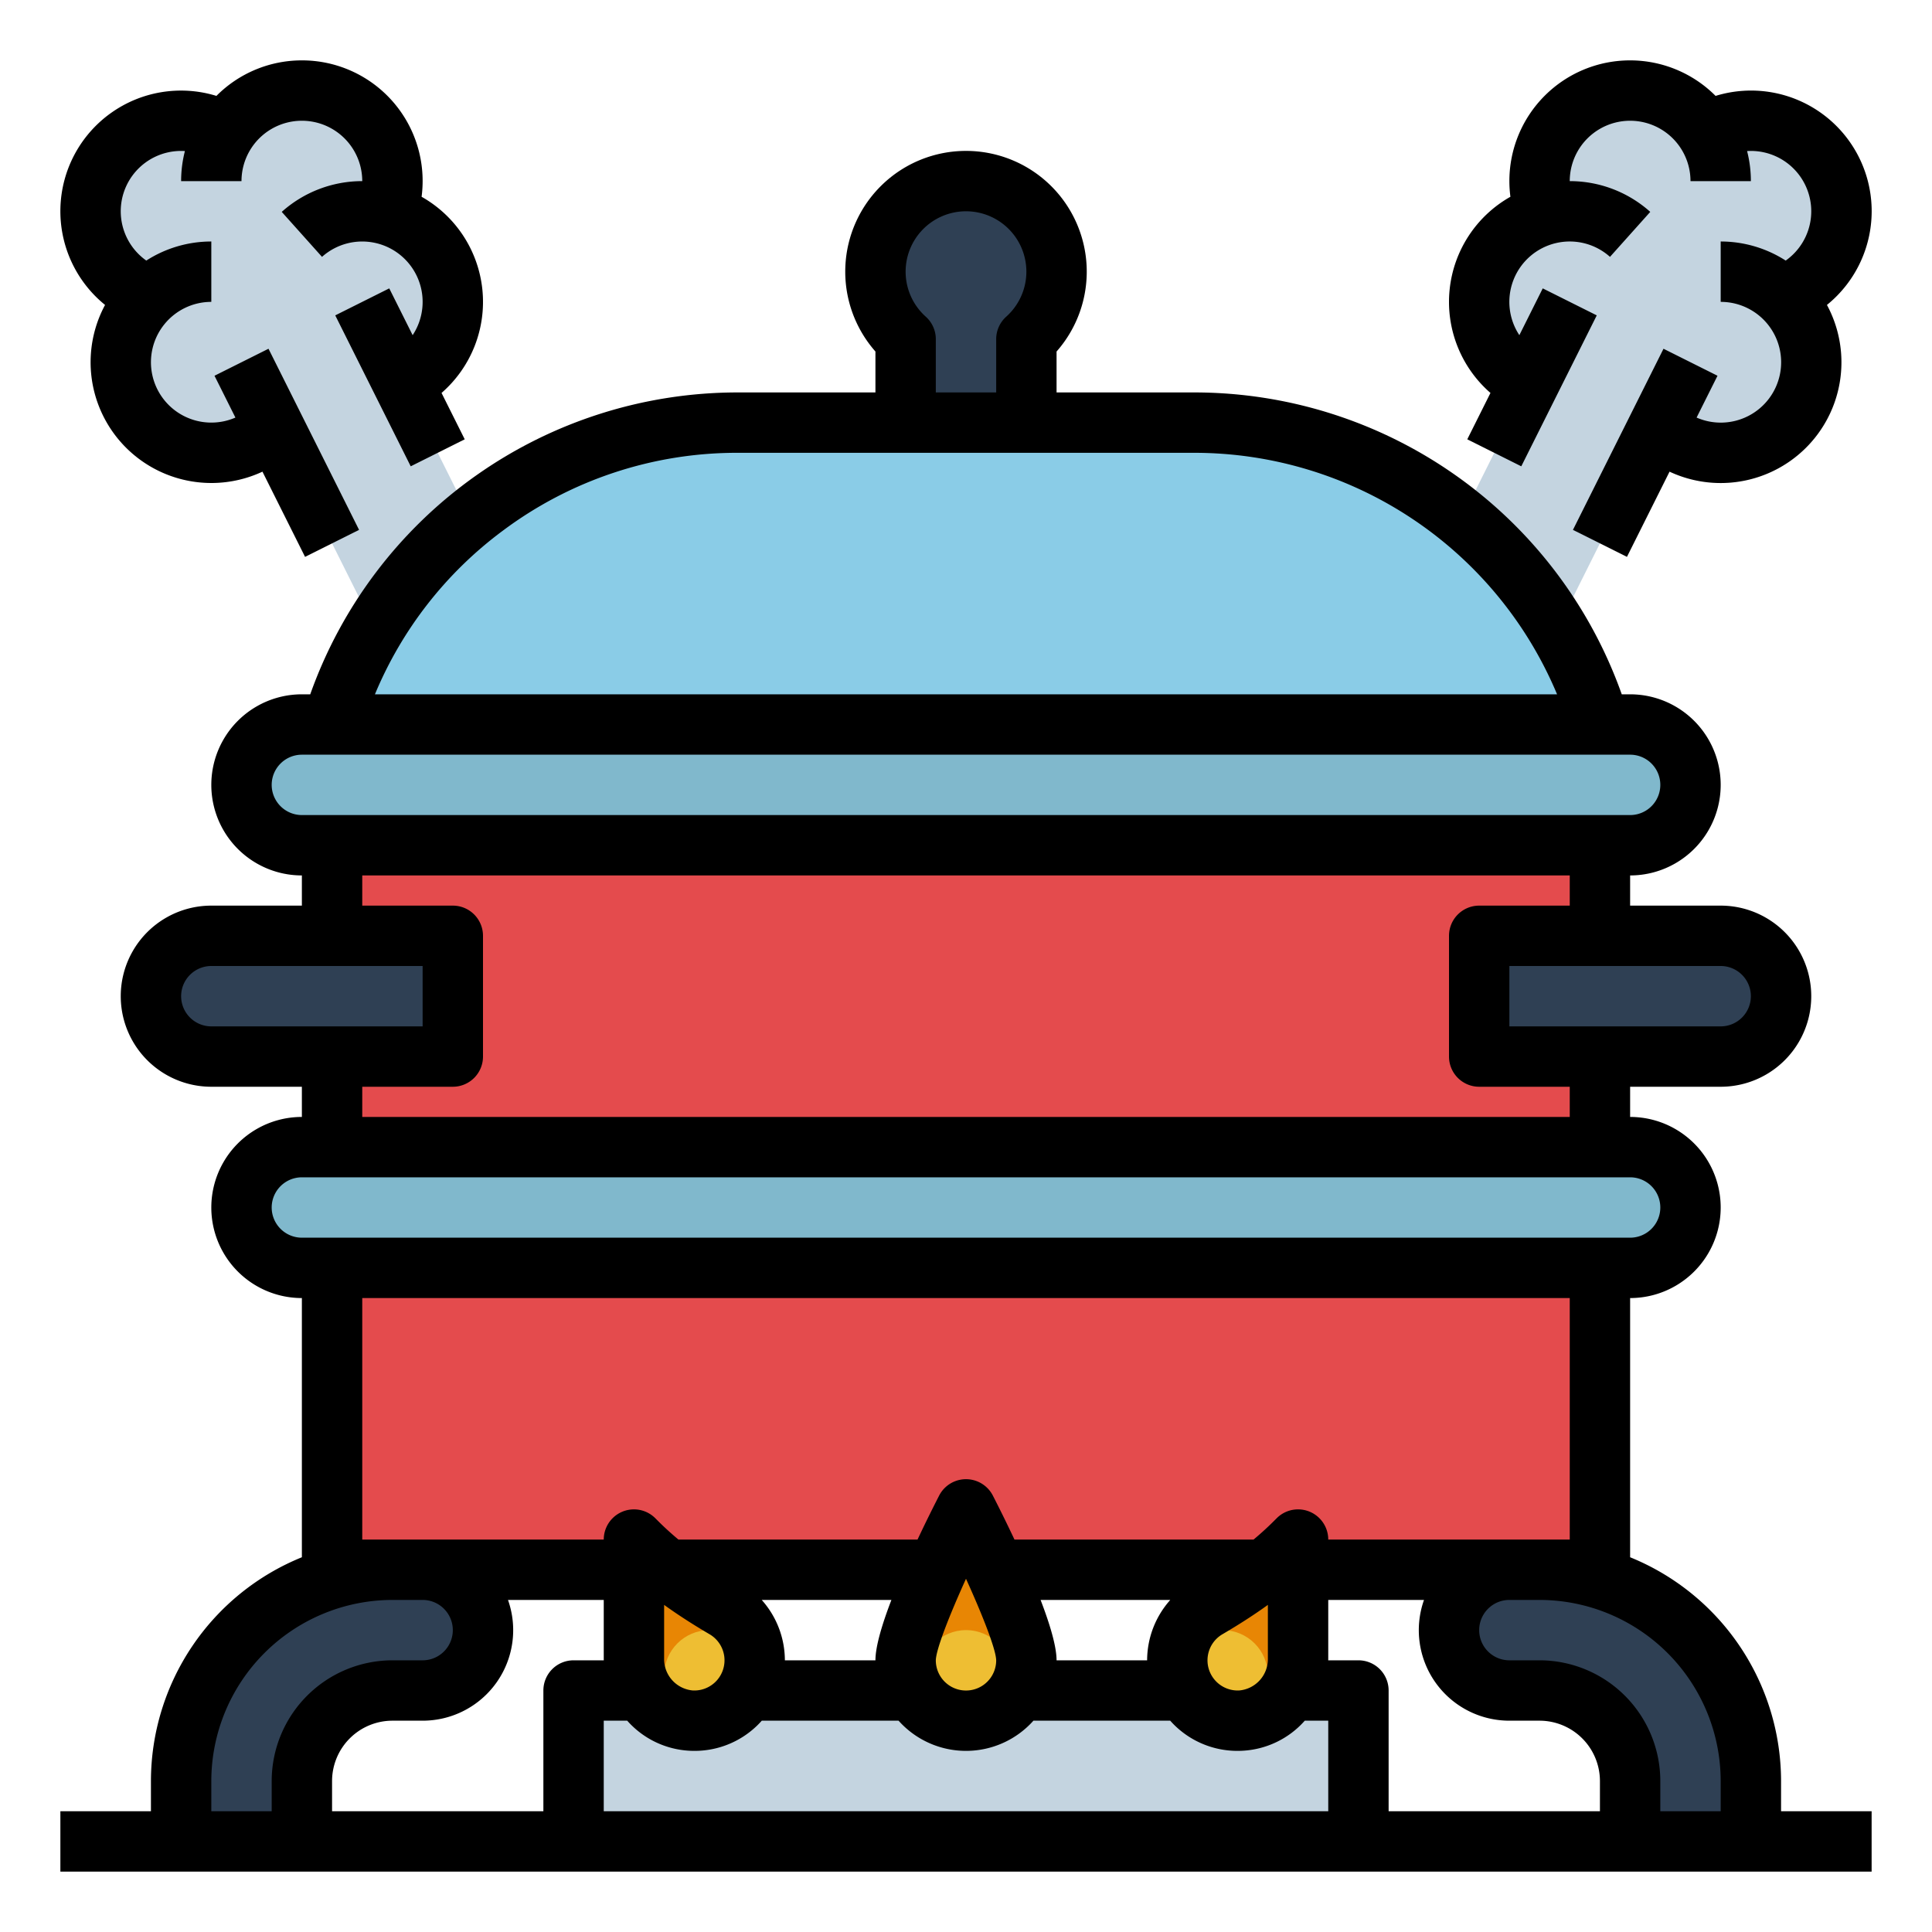 <?xml version="1.0"?>
<svg xmlns="http://www.w3.org/2000/svg" id="Fill_out_line" data-name="Fill out line" viewBox="0 0 512 512" width="512" height="512"><path d="M24,56A24.001,24.001,0,0,0,39.6,78.48,23.998,23.998,0,0,0,56,120a20.016,20.016,0,0,0,2.06-.1,23.849,23.849,0,0,0,14.58-6.62L88,144l16,32,32-16-29.27-58.54a24.114,24.114,0,0,0,11.59-12.6v-.01a24.021,24.021,0,0,0-16.02-32,23.873,23.873,0,0,0,.52-16.26A23.98,23.98,0,0,0,59.78,35.1a23.942,23.942,0,0,0-16.65-2.6A24.007,24.007,0,0,0,24,56Z" style="fill:#c4d4e0"/><path d="M488,56a24.001,24.001,0,0,1-15.6,22.48A23.998,23.998,0,0,1,456,120a20.016,20.016,0,0,1-2.06-.1,23.849,23.849,0,0,1-14.58-6.62L424,144l-16,32-32-16,29.27-58.54a24.114,24.114,0,0,1-11.59-12.6v-.01a24.021,24.021,0,0,1,16.02-32,23.873,23.873,0,0,1-.52-16.26,23.98,23.98,0,0,1,43.04-5.49,23.942,23.942,0,0,1,16.65-2.6A24.007,24.007,0,0,1,488,56Z" style="fill:#c4d4e0"/><rect x="88" y="336" width="336" height="80" style="fill:#e44b4d"/><rect x="88" y="224" width="336" height="80" style="fill:#e44b4d"/><rect x="64" y="304" width="384" height="32" rx="16" ry="16" style="fill:#80b8cc"/><rect x="64" y="192" width="384" height="32" rx="16" ry="16" style="fill:#80b8cc"/><path d="M424,192H88l0-0A112.257,112.257,0,0,1,195.522,112H316.478A112.257,112.257,0,0,1,424,192Z" style="fill:#8acce7"/><path d="M56,248h64a0,0,0,0,1,0,0v32a0,0,0,0,1,0,0H56a16,16,0,0,1-16-16v0a16,16,0,0,1,16-16Z" style="fill:#2f4054"/><path d="M408,248h64a0,0,0,0,1,0,0v32a0,0,0,0,1,0,0H408a16,16,0,0,1-16-16v0a16,16,0,0,1,16-16Z" transform="translate(864 528) rotate(180)" style="fill:#2f4054"/><path d="M280,72a23.927,23.927,0,0,1-8,17.88V112H240V89.88A23.997,23.997,0,1,1,280,72Z" style="fill:#2f4054"/><rect x="152" y="448" width="208" height="40" style="fill:#c4d4e0"/><path d="M272,440c0-8.837-16-40-16-40s-16,31.163-16,40a16,16,0,0,0,32,0Z" style="fill:#e88604"/><path d="M200,440a15.997,15.997,0,0,1-16.765,15.982C174.626,455.582,168,448.169,168,439.551V408l.804.804a113.831,113.831,0,0,0,23.273,17.379A15.989,15.989,0,0,1,200,440Z" style="fill:#e88604"/><path d="M312,440a15.997,15.997,0,0,0,16.765,15.982C337.374,455.582,344,448.169,344,439.551V408l-.804.804a113.831,113.831,0,0,1-23.273,17.379A15.989,15.989,0,0,0,312,440Z" style="fill:#e88604"/><path d="M112,448h-8a24,24,0,0,0-24,24v16H48V472a56,56,0,0,1,56-56h8a16,16,0,0,1,16,16v0A16,16,0,0,1,112,448Z" style="fill:#2f4054"/><path d="M400,448h8a24,24,0,0,1,24,24v16h32V472a56,56,0,0,0-56-56h-8a16,16,0,0,0-16,16v0A16,16,0,0,0,400,448Z" style="fill:#2f4054"/><circle cx="188" cy="444" r="12" style="fill:#eebe33"/><circle cx="324" cy="444" r="12" style="fill:#eebe33"/><circle cx="256" cy="444" r="12" style="fill:#eebe33"/><path d="M472,472a64.089,64.089,0,0,0-40-59.313V344a24,24,0,0,0,0-48v-8h24a24,24,0,0,0,0-48H432v-8a24,24,0,0,0,0-48h-2.218a120.218,120.218,0,0,0-113.304-80H280V93.157a32,32,0,1,0-48,0V104H195.522A120.218,120.218,0,0,0,82.218,184H80a24,24,0,0,0,0,48v8H56a24,24,0,0,0,0,48H80v8a24,24,0,0,0,0,48v68.687A64.089,64.089,0,0,0,40,472v8H16v16H496V480H472Zm-16,0v8H440v-8a32.036,32.036,0,0,0-32-32h-8a8,8,0,0,1,0-16h8A48.054,48.054,0,0,1,456,472ZM134.624,424H160v15.551c0,.15.008.299.011.449H152a8,8,0,0,0-8,8v32H88v-8a16.018,16.018,0,0,1,16-16h8a23.991,23.991,0,0,0,22.624-32ZM160,456h6.221a23.688,23.688,0,0,0,16.641,7.973c.388.018.772.027,1.157.027a23.788,23.788,0,0,0,16.552-6.637c.457-.436.889-.894,1.308-1.363h36.252a23.957,23.957,0,0,0,35.738,0h36.252c.418.469.851.927,1.308,1.363a23.785,23.785,0,0,0,16.551,6.637q.577,0,1.158-.027A23.688,23.688,0,0,0,345.779,456H352v24H160Zm176-30.687v14.238a8.324,8.324,0,0,1-7.606,8.439,8.003,8.003,0,0,1-4.428-14.904C328.388,430.498,332.369,427.929,336,425.313ZM304,440H280c0-3.714-1.787-9.633-4.233-16h34.367A24.085,24.085,0,0,0,304,440Zm-40,.005a8,8,0,0,1-16,.001c.053-2.854,3.537-11.794,8-21.615C260.462,428.211,263.946,437.149,264,440.005ZM232,440H208a24.085,24.085,0,0,0-6.134-16h34.367C233.787,430.367,232,436.286,232,440Zm-43.966-6.913a8.002,8.002,0,0,1-4.428,14.904A8.324,8.324,0,0,1,176,439.551V425.313C179.631,427.929,183.611,430.497,188.034,433.087ZM360,440h-8.011c.003-.15.011-.298.011-.449V424h25.376A23.991,23.991,0,0,0,400,456h8a16.018,16.018,0,0,1,16,16v8H368V448A8,8,0,0,0,360,440ZM464,264a8.009,8.009,0,0,1-8,8H400V256h56A8.009,8.009,0,0,1,464,264ZM245.332,83.916a16,16,0,1,1,21.336,0A8.002,8.002,0,0,0,264,89.88V104H248V89.88A8.002,8.002,0,0,0,245.332,83.916Zm-112.043,56.697A103.514,103.514,0,0,1,195.522,120H316.478a104.231,104.231,0,0,1,96.162,64H99.361A103.395,103.395,0,0,1,133.289,140.612ZM72,208a8.009,8.009,0,0,1,8-8H432a8,8,0,0,1,0,16H80A8.009,8.009,0,0,1,72,208ZM48,264a8.009,8.009,0,0,1,8-8h56v16H56A8.009,8.009,0,0,1,48,264Zm48,24h24a8,8,0,0,0,8-8V248a8,8,0,0,0-8-8H96v-8H416v8H392a8,8,0,0,0-8,8v32a8,8,0,0,0,8,8h24v8H96ZM72,320a8.009,8.009,0,0,1,8-8H432a8,8,0,0,1,0,16H80A8.009,8.009,0,0,1,72,320Zm24,88V344H416v64H352a8,8,0,0,0-13.655-5.659l-.807.806c-1.66,1.66-3.438,3.269-5.328,4.853H268.845c-2.343-4.981-4.481-9.223-5.728-11.654a8.001,8.001,0,0,0-14.234,0c-1.248,2.43-3.386,6.673-5.728,11.654H179.79c-1.891-1.584-3.67-3.194-5.33-4.854l-.805-.804A8,8,0,0,0,160,408ZM56,472a48.054,48.054,0,0,1,48-48h8a8,8,0,0,1,0,16h-8a32.036,32.036,0,0,0-32,32v8H56Z"/><path d="M394.989,104.134l-6.144,12.288,14.311,7.155,20-40-14.311-7.155L402.645,88.822a16.003,16.003,0,0,1,24.02-20.75L437.335,56.15A31.947,31.947,0,0,0,416,48a16,16,0,0,1,32,0h16a31.955,31.955,0,0,0-1.004-7.968C463.329,40.011,463.664,40,464,40a15.989,15.989,0,0,1,9.228,29.055A31.799,31.799,0,0,0,456,64V80a16,16,0,1,1-6.386,30.661l5.542-11.083-14.311-7.155-24,48,14.311,7.155L442.446,124.996a31.998,31.998,0,0,0,41.713-44.185,31.965,31.965,0,0,0-29.512-55.397A31.984,31.984,0,0,0,400,48a32.311,32.311,0,0,0,.275,4.147,31.983,31.983,0,0,0-5.286,51.987Z"/><path d="M27.841,80.812A32.006,32.006,0,0,0,69.554,124.996l11.291,22.581,14.311-7.155-24-48L56.845,99.578l5.542,11.083A15.996,15.996,0,1,1,56,80V64a31.799,31.799,0,0,0-17.228,5.055A15.989,15.989,0,0,1,48,40c.336,0,.671.011,1.004.032A31.955,31.955,0,0,0,48,48H64a16,16,0,0,1,32,0,31.947,31.947,0,0,0-21.335,8.15L85.335,68.072a16.004,16.004,0,0,1,24.02,20.75l-6.2-12.399L88.845,83.578l20,40,14.311-7.155-6.144-12.288a31.983,31.983,0,0,0-5.286-51.987A31.964,31.964,0,0,0,80,16a31.901,31.901,0,0,0-22.646,9.414A31.969,31.969,0,0,0,27.841,80.812Z"/></svg>

